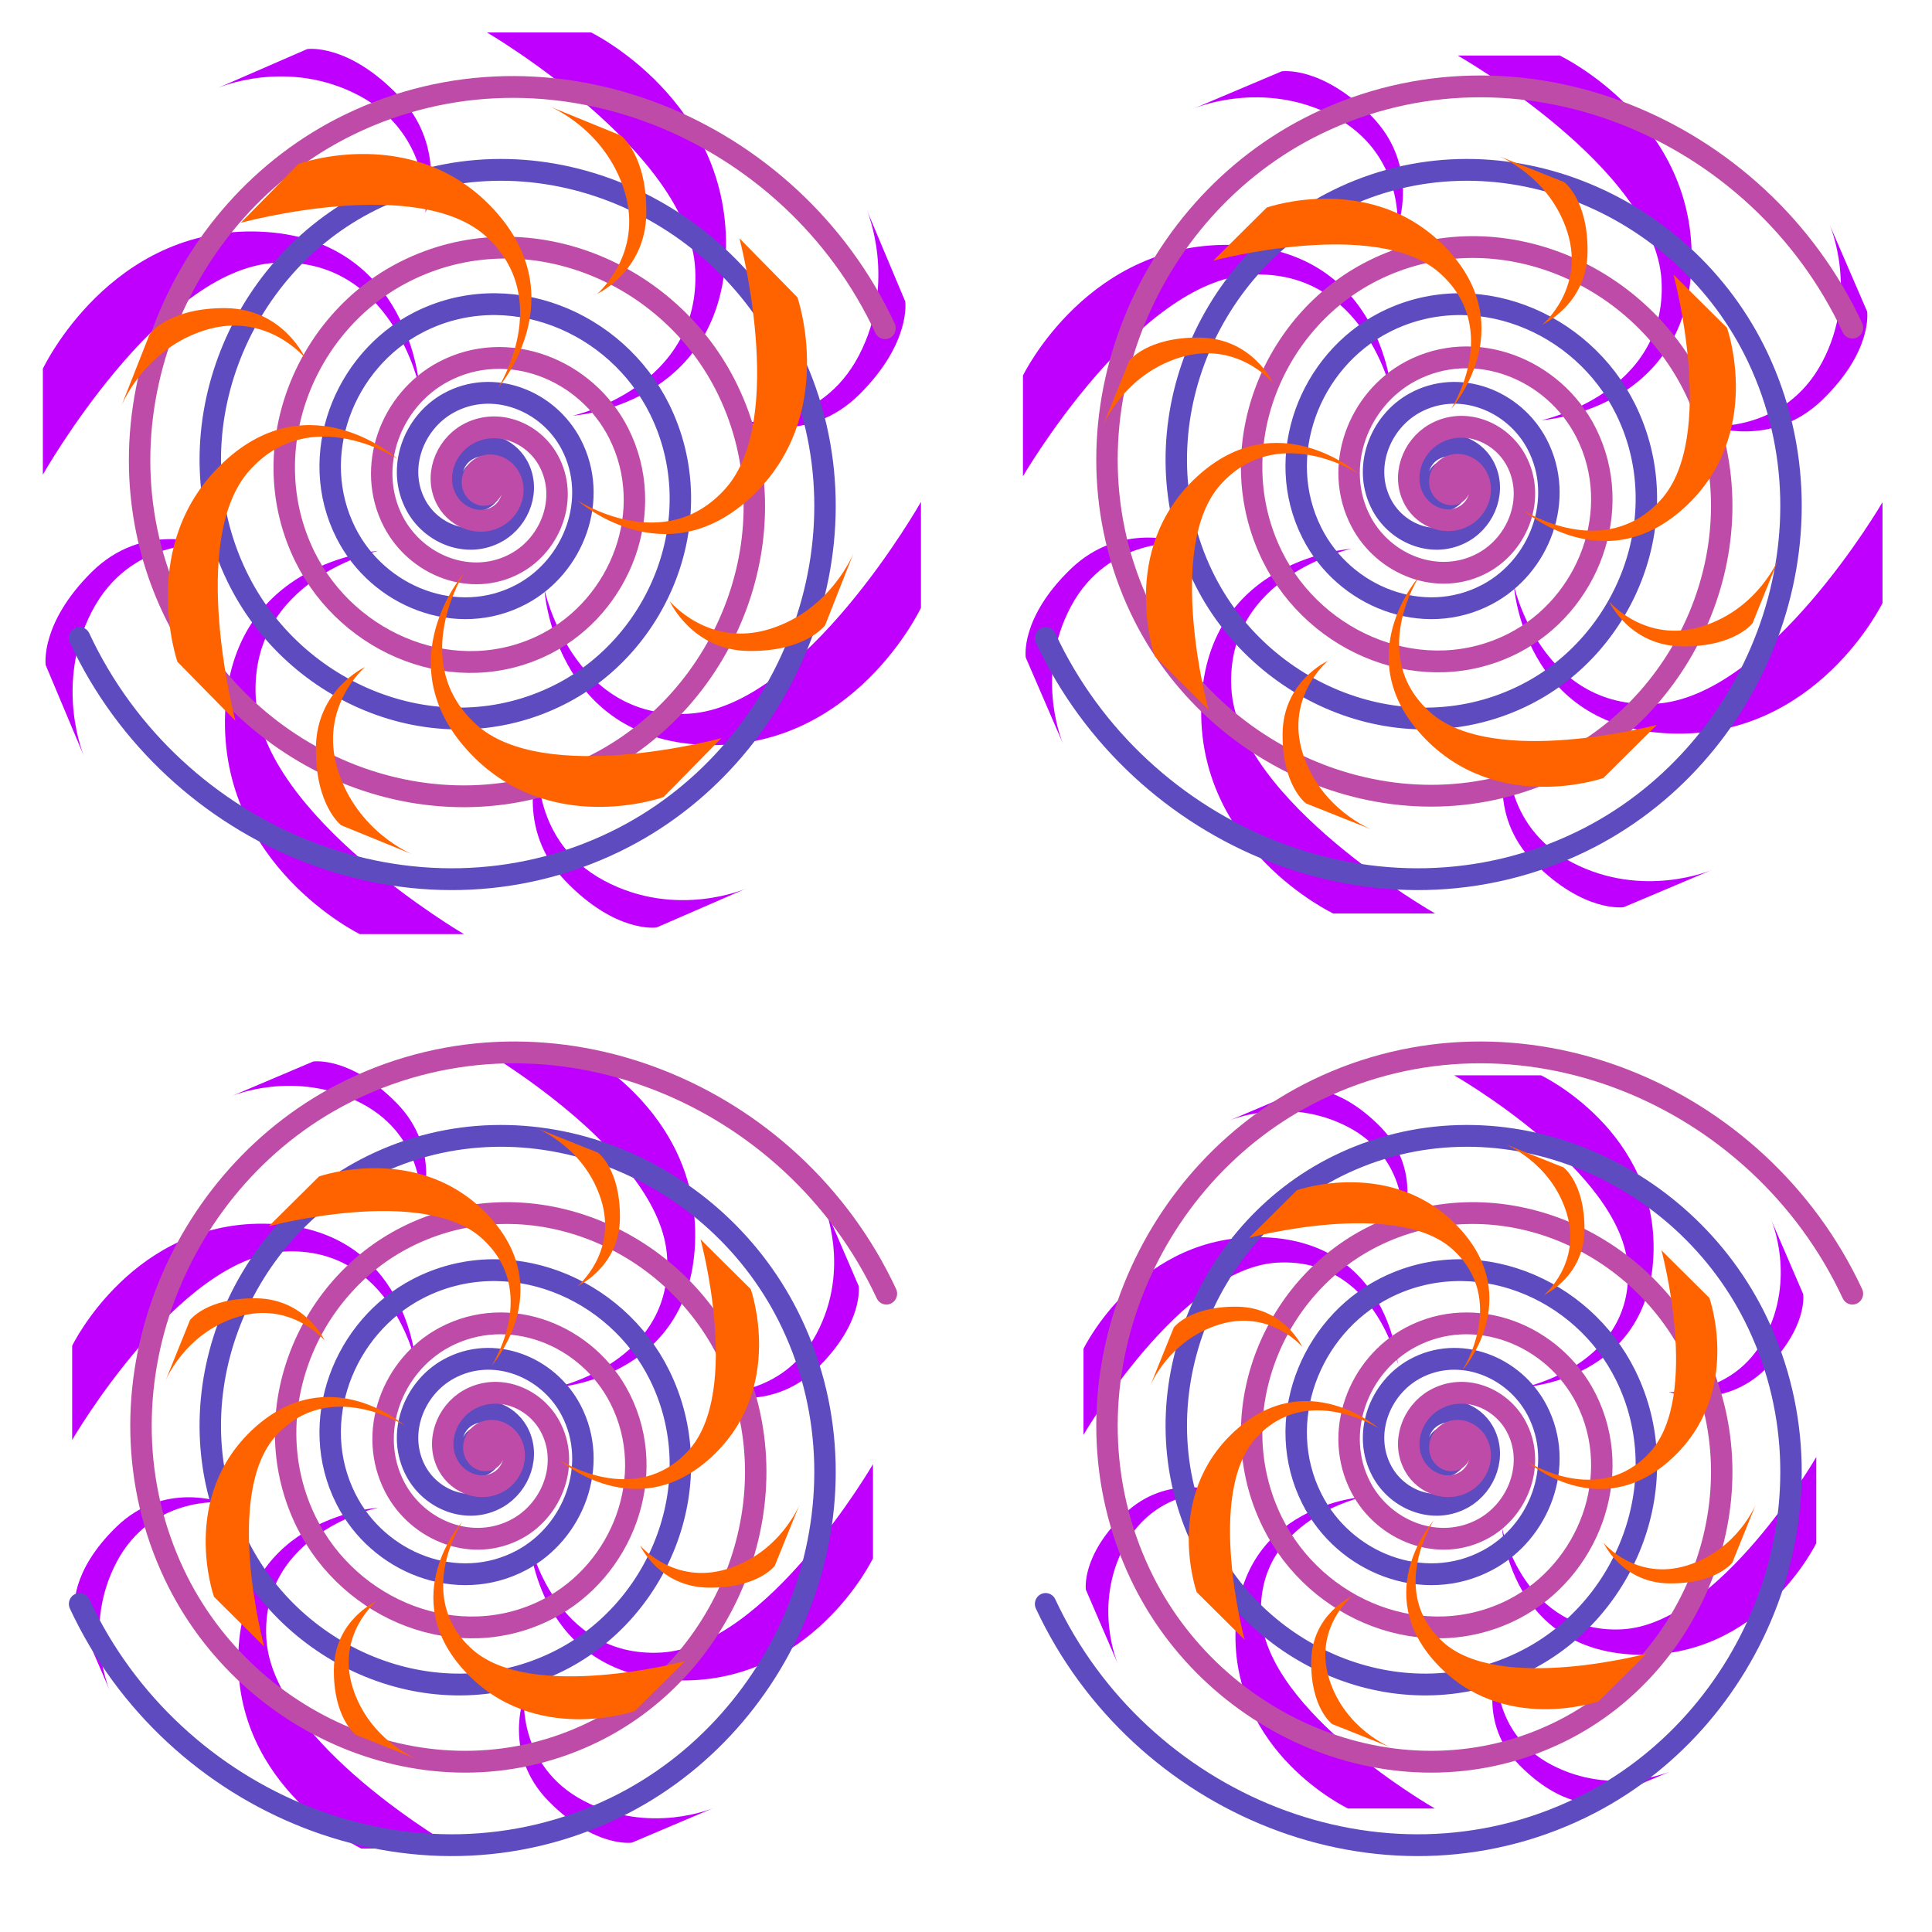 <?xml version="1.0" encoding="UTF-8" standalone="no"?>
<!-- Created with Inkscape (http://www.inkscape.org/) -->

<svg
   xmlns:dc="http://purl.org/dc/elements/1.1/"
   xmlns:cc="http://creativecommons.org/ns#"
   xmlns:rdf="http://www.w3.org/1999/02/22-rdf-syntax-ns#"
   xmlns:svg="http://www.w3.org/2000/svg"
   xmlns="http://www.w3.org/2000/svg"
   xmlns:sodipodi="http://sodipodi.sourceforge.net/DTD/sodipodi-0.dtd"
   xmlns:inkscape="http://www.inkscape.org/namespaces/inkscape"
   width="128"
   height="128"
   id="svg2"
   version="1.1"
   inkscape:version="0.48.4 r9939"
   sodipodi:docname="vortex.svg"
   inkscape:export-filename="/home/victor/aleva/super-bombinhas/data/img/sprite/vortex.png"
   inkscape:export-xdpi="90"
   inkscape:export-ydpi="90">
  <defs
     id="defs4">
    <filter
       inkscape:collect="always"
       id="filter3771"
       color-interpolation-filters="sRGB">
      <feGaussianBlur
         inkscape:collect="always"
         stdDeviation="6.73"
         id="feGaussianBlur3773" />
    </filter>
    <filter
       inkscape:collect="always"
       id="filter3784"
       x="-0.197"
       width="1.394"
       y="-0.149"
       height="1.297"
       color-interpolation-filters="sRGB">
      <feGaussianBlur
         inkscape:collect="always"
         stdDeviation="3.087"
         id="feGaussianBlur3786" />
    </filter>
    <filter
       inkscape:collect="always"
       id="filter3788"
       x="-0.133"
       width="1.266"
       y="-0.084"
       height="1.169"
       color-interpolation-filters="sRGB">
      <feGaussianBlur
         inkscape:collect="always"
         stdDeviation="3.087"
         id="feGaussianBlur3790" />
    </filter>
    <filter
       inkscape:collect="always"
       id="filter3792"
       x="-0.149"
       width="1.297"
       y="-0.197"
       height="1.394"
       color-interpolation-filters="sRGB">
      <feGaussianBlur
         inkscape:collect="always"
         stdDeviation="3.087"
         id="feGaussianBlur3794" />
    </filter>
    <filter
       inkscape:collect="always"
       id="filter3796"
       x="-0.084"
       width="1.169"
       y="-0.133"
       height="1.266"
       color-interpolation-filters="sRGB">
      <feGaussianBlur
         inkscape:collect="always"
         stdDeviation="3.087"
         id="feGaussianBlur3798" />
    </filter>
    <filter
       inkscape:collect="always"
       id="filter3800"
       x="-0.197"
       width="1.394"
       y="-0.149"
       height="1.297"
       color-interpolation-filters="sRGB">
      <feGaussianBlur
         inkscape:collect="always"
         stdDeviation="3.087"
         id="feGaussianBlur3802" />
    </filter>
    <filter
       inkscape:collect="always"
       id="filter3804"
       x="-0.133"
       width="1.266"
       y="-0.084"
       height="1.169"
       color-interpolation-filters="sRGB">
      <feGaussianBlur
         inkscape:collect="always"
         stdDeviation="3.087"
         id="feGaussianBlur3806" />
    </filter>
    <filter
       inkscape:collect="always"
       id="filter3808"
       x="-0.149"
       width="1.297"
       y="-0.197"
       height="1.394"
       color-interpolation-filters="sRGB">
      <feGaussianBlur
         inkscape:collect="always"
         stdDeviation="3.087"
         id="feGaussianBlur3810" />
    </filter>
    <filter
       inkscape:collect="always"
       id="filter3812"
       x="-0.084"
       width="1.169"
       y="-0.133"
       height="1.266"
       color-interpolation-filters="sRGB">
      <feGaussianBlur
         inkscape:collect="always"
         stdDeviation="3.087"
         id="feGaussianBlur3814" />
    </filter>
    <filter
       inkscape:collect="always"
       id="filter3884"
       x="-0.273"
       width="1.546"
       y="-0.143"
       height="1.287"
       color-interpolation-filters="sRGB">
      <feGaussianBlur
         inkscape:collect="always"
         stdDeviation="3.26"
         id="feGaussianBlur3886" />
    </filter>
    <filter
       inkscape:collect="always"
       id="filter3888"
       x="-0.091"
       width="1.182"
       y="-0.115"
       height="1.23"
       color-interpolation-filters="sRGB">
      <feGaussianBlur
         inkscape:collect="always"
         stdDeviation="3.26"
         id="feGaussianBlur3890" />
    </filter>
    <filter
       inkscape:collect="always"
       id="filter3892"
       x="-0.143"
       width="1.287"
       y="-0.273"
       height="1.546"
       color-interpolation-filters="sRGB">
      <feGaussianBlur
         inkscape:collect="always"
         stdDeviation="3.26"
         id="feGaussianBlur3894" />
    </filter>
    <filter
       inkscape:collect="always"
       id="filter3896"
       x="-0.115"
       width="1.23"
       y="-0.091"
       height="1.182"
       color-interpolation-filters="sRGB">
      <feGaussianBlur
         inkscape:collect="always"
         stdDeviation="3.26"
         id="feGaussianBlur3898" />
    </filter>
    <filter
       inkscape:collect="always"
       id="filter3900"
       x="-0.273"
       width="1.546"
       y="-0.143"
       height="1.287"
       color-interpolation-filters="sRGB">
      <feGaussianBlur
         inkscape:collect="always"
         stdDeviation="3.26"
         id="feGaussianBlur3902" />
    </filter>
    <filter
       inkscape:collect="always"
       id="filter3904"
       x="-0.091"
       width="1.182"
       y="-0.115"
       height="1.23"
       color-interpolation-filters="sRGB">
      <feGaussianBlur
         inkscape:collect="always"
         stdDeviation="3.26"
         id="feGaussianBlur3906" />
    </filter>
    <filter
       inkscape:collect="always"
       id="filter3908"
       x="-0.143"
       width="1.287"
       y="-0.273"
       height="1.546"
       color-interpolation-filters="sRGB">
      <feGaussianBlur
         inkscape:collect="always"
         stdDeviation="3.26"
         id="feGaussianBlur3910" />
    </filter>
    <filter
       inkscape:collect="always"
       id="filter3912"
       x="-0.115"
       width="1.23"
       y="-0.091"
       height="1.182"
       color-interpolation-filters="sRGB">
      <feGaussianBlur
         inkscape:collect="always"
         stdDeviation="3.26"
         id="feGaussianBlur3914" />
    </filter>
  </defs>
  <sodipodi:namedview
     id="base"
     pagecolor="#ffffff"
     bordercolor="#666666"
     borderopacity="1.0"
     inkscape:pageopacity="0.0"
     inkscape:pageshadow="2"
     inkscape:zoom="1"
     inkscape:cx="64"
     inkscape:cy="37.562823"
     inkscape:document-units="px"
     inkscape:current-layer="layer1"
     showgrid="false"
     inkscape:window-width="1366"
     inkscape:window-height="716"
     inkscape:window-x="0"
     inkscape:window-y="0"
     inkscape:window-maximized="1" />
  <g
     inkscape:label="Layer 1"
     inkscape:groupmode="layer"
     id="layer1"
     transform="translate(0,-924.362)">
    <g
       id="g3916"
       transform="matrix(0.284,0,0,0.289,-61.467,894.851)">
      <g
         id="g3816">
        <path
           style="fill:#c000ff;fill-opacity:1;stroke:none;filter:url(#filter3812)"
           d="m 226.429,186.648 c 0,0 15.714,-32.857 50.714,-31.429 35,1.429 37.143,35.714 37.143,35.714 0,0 -6.429,-30 -33.571,-28.571 -27.143,1.429 -54.286,48.571 -54.286,48.571 z"
           id="path2985"
           inkscape:connector-curvature="0" />
        <path
           style="fill:#c000ff;fill-opacity:1;stroke:none;filter:url(#filter3808)"
           d="m 315.693,150.896 c 0,0 1.601,-17.866 -15.318,-26.775 -16.919,-8.908 -33.217,-1.805 -33.217,-1.805 l 20.945,-8.953 c 0,0 9.477,-1.42 21.306,10.696 11.829,12.116 6.283,26.837 6.283,26.837 z"
           id="path3755"
           inkscape:connector-curvature="0"
           sodipodi:nodetypes="czccsc" />
        <path
           inkscape:connector-curvature="0"
           id="path3757"
           d="m 354.328,109.556 c 0,0 32.857,15.714 31.429,50.714 -1.429,35 -35.714,37.143 -35.714,37.143 0,0 30,-6.429 28.571,-33.571 -1.429,-27.143 -48.571,-54.286 -48.571,-54.286 z"
           style="fill:#c000ff;fill-opacity:1;stroke:none;filter:url(#filter3804)" />
        <path
           sodipodi:nodetypes="czccsc"
           inkscape:connector-curvature="0"
           id="path3759"
           d="m 390.08,198.82 c 0,0 17.866,1.601 26.775,-15.318 8.908,-16.919 1.805,-33.217 1.805,-33.217 l 8.953,20.945 c 0,0 1.42,9.477 -10.696,21.306 -12.116,11.829 -26.837,6.283 -26.837,6.283 z"
           style="fill:#c000ff;fill-opacity:1;stroke:none;filter:url(#filter3800)" />
        <path
           style="fill:#c000ff;fill-opacity:1;stroke:none;filter:url(#filter3796)"
           d="m 431.277,241.455 c 0,0 -15.714,32.857 -50.714,31.429 -35,-1.429 -37.143,-35.714 -37.143,-35.714 0,0 6.429,30 33.571,28.571 27.143,-1.429 54.286,-48.571 54.286,-48.571 z"
           id="path3767"
           inkscape:connector-curvature="0" />
        <path
           style="fill:#c000ff;fill-opacity:1;stroke:none;filter:url(#filter3792)"
           d="m 342.013,277.207 c 0,0 -1.601,17.866 15.318,26.775 16.919,8.908 33.217,1.805 33.217,1.805 l -20.945,8.953 c 0,0 -9.477,1.42 -21.306,-10.696 -11.829,-12.116 -6.283,-26.837 -6.283,-26.837 z"
           id="path3769"
           inkscape:connector-curvature="0"
           sodipodi:nodetypes="czccsc" />
        <path
           inkscape:connector-curvature="0"
           id="path3773"
           d="m 300.378,316.262 c 0,0 -32.857,-15.714 -31.429,-50.714 1.429,-35 35.714,-37.143 35.714,-37.143 0,0 -30,6.429 -28.571,33.571 1.429,27.143 48.571,54.286 48.571,54.286 z"
           style="fill:#c000ff;fill-opacity:1;stroke:none;filter:url(#filter3788)" />
        <path
           sodipodi:nodetypes="czccsc"
           inkscape:connector-curvature="0"
           id="path3775"
           d="m 264.626,226.997 c 0,0 -17.866,-1.601 -26.775,15.318 -8.908,16.919 -1.805,33.217 -1.805,33.217 l -8.953,-20.945 c 0,0 -1.42,-9.477 10.696,-21.306 12.116,-11.829 26.837,-6.283 26.837,-6.283 z"
           style="fill:#c000ff;fill-opacity:1;stroke:none;filter:url(#filter3784)" />
      </g>
      <path
         d="m 328,212.362 c 0.002,-7.2e-4 0.002,0.005 0.002,0.005 -0.002,0.02 -0.033,0.017 -0.044,0.011 -0.061,-0.029 -0.045,-0.116 -0.013,-0.159 0.096,-0.13 0.292,-0.084 0.394,0.012 0.235,0.221 0.132,0.599 -0.083,0.793 -0.422,0.381 -1.073,0.186 -1.399,-0.219 -0.575,-0.715 -0.245,-1.751 0.44,-2.257 1.117,-0.824 2.672,-0.307 3.412,0.766 1.135,1.646 0.368,3.872 -1.216,4.906 -2.319,1.514 -5.388,0.428 -6.784,-1.809 -1.968,-3.153 -0.483,-7.258 2.565,-9.091 4.166,-2.504 9.52,-0.533 11.87,3.503 3.129,5.375 0.574,12.211 -4.643,15.164 -6.797,3.848 -15.367,0.604 -19.019,-6.005 -4.67,-8.449 -0.621,-19.027 7.607,-23.479 10.349,-5.6 23.227,-0.624 28.586,9.469 6.645,12.515 0.609,28.006 -11.61,34.386 -14.963,7.813 -33.399,0.575 -40.922,-14.051 -9.109,-17.71 -0.52,-39.446 16.81,-48.238 20.775,-10.54 46.183,-0.441 56.379,19.907 12.114,24.173 0.336,53.647 -23.362,65.389 -27.924,13.836 -61.876,0.204 -75.311,-27.193 -15.713,-32.043 -0.041,-70.906 31.421,-86.189 36.548,-17.753 80.777,0.154 98.068,36.064 19.962,41.457 -0.383,91.524 -41.143,110.992 -46.787,22.346 -103.185,-0.649 -125.004,-46.677"
         sodipodi:t0="0"
         sodipodi:argument="-19.218889"
         sodipodi:radius="99.724625"
         sodipodi:revolution="6.5"
         sodipodi:expansion="3"
         sodipodi:cy="212.36218"
         sodipodi:cx="328"
         id="path3001"
         style="fill:none;stroke:#5e4bbf;stroke-width:5;stroke-linecap:round;stroke-linejoin:miter;stroke-miterlimit:4;stroke-opacity:1;stroke-dasharray:none;filter:url(#filter3771)"
         sodipodi:type="spiral" />
      <path
         transform="matrix(-1,0,0,-1,657.895,425.72)"
         sodipodi:type="spiral"
         style="fill:none;stroke:#bf4ba8;stroke-width:5;stroke-linecap:round;stroke-linejoin:miter;stroke-miterlimit:4;stroke-opacity:1;stroke-dasharray:none;filter:url(#filter3771)"
         id="path3776"
         sodipodi:cx="328"
         sodipodi:cy="212.36218"
         sodipodi:expansion="3"
         sodipodi:revolution="6.5"
         sodipodi:radius="99.724625"
         sodipodi:argument="-19.218889"
         sodipodi:t0="0"
         d="m 328,212.362 c 0.002,-7.2e-4 0.002,0.005 0.002,0.005 -0.002,0.02 -0.033,0.017 -0.044,0.011 -0.061,-0.029 -0.045,-0.116 -0.013,-0.159 0.096,-0.13 0.292,-0.084 0.394,0.012 0.235,0.221 0.132,0.599 -0.083,0.793 -0.422,0.381 -1.073,0.186 -1.399,-0.219 -0.575,-0.715 -0.245,-1.751 0.44,-2.257 1.117,-0.824 2.672,-0.307 3.412,0.766 1.135,1.646 0.368,3.872 -1.216,4.906 -2.319,1.514 -5.388,0.428 -6.784,-1.809 -1.968,-3.153 -0.483,-7.258 2.565,-9.091 4.166,-2.504 9.52,-0.533 11.87,3.503 3.129,5.375 0.574,12.211 -4.643,15.164 -6.797,3.848 -15.367,0.604 -19.019,-6.005 -4.67,-8.449 -0.621,-19.027 7.607,-23.479 10.349,-5.6 23.227,-0.624 28.586,9.469 6.645,12.515 0.609,28.006 -11.61,34.386 -14.963,7.813 -33.399,0.575 -40.922,-14.051 -9.109,-17.71 -0.52,-39.446 16.81,-48.238 20.775,-10.54 46.183,-0.441 56.379,19.907 12.114,24.173 0.336,53.647 -23.362,65.389 -27.924,13.836 -61.876,0.204 -75.311,-27.193 -15.713,-32.043 -0.041,-70.906 31.421,-86.189 36.548,-17.753 80.777,0.154 98.068,36.064 19.962,41.457 -0.383,91.524 -41.143,110.992 -46.787,22.346 -103.185,-0.649 -125.004,-46.677" />
      <path
         transform="matrix(0.557,-0.557,0.557,0.557,27.745,275.999)"
         style="fill:#ff6300;fill-opacity:1;stroke:none;filter:url(#filter3912)"
         d="m 226.429,186.648 c 0,0 15.714,-32.857 50.714,-31.429 35,1.429 37.143,35.714 37.143,35.714 0,0 -6.429,-30 -33.571,-28.571 -27.143,1.429 -54.286,48.571 -54.286,48.571 z"
         id="path3828"
         inkscape:connector-curvature="0" />
      <path
         transform="matrix(0.557,-0.557,0.557,0.557,27.745,275.999)"
         style="fill:#ff6300;fill-opacity:1;stroke:none;filter:url(#filter3908)"
         d="m 315.693,150.896 c 0,0 1.601,-17.866 -15.318,-26.775 -16.919,-8.908 -33.217,-1.805 -33.217,-1.805 l 20.945,-8.953 c 0,0 9.477,-1.42 21.306,10.696 11.829,12.116 6.283,26.837 6.283,26.837 z"
         id="path3830"
         inkscape:connector-curvature="0"
         sodipodi:nodetypes="czccsc" />
      <path
         transform="matrix(0.557,-0.557,0.557,0.557,27.745,275.999)"
         inkscape:connector-curvature="0"
         id="path3832"
         d="m 354.328,109.556 c 0,0 32.857,15.714 31.429,50.714 -1.429,35 -35.714,37.143 -35.714,37.143 0,0 30,-6.429 28.571,-33.571 -1.429,-27.143 -48.571,-54.286 -48.571,-54.286 z"
         style="fill:#ff6300;fill-opacity:1;stroke:none;filter:url(#filter3904)" />
      <path
         transform="matrix(0.557,-0.557,0.557,0.557,27.745,275.999)"
         sodipodi:nodetypes="czccsc"
         inkscape:connector-curvature="0"
         id="path3834"
         d="m 390.08,198.82 c 0,0 17.866,1.601 26.775,-15.318 8.908,-16.919 1.805,-33.217 1.805,-33.217 l 8.953,20.945 c 0,0 1.42,9.477 -10.696,21.306 -12.116,11.829 -26.837,6.283 -26.837,6.283 z"
         style="fill:#ff6300;fill-opacity:1;stroke:none;filter:url(#filter3900)" />
      <path
         transform="matrix(0.557,-0.557,0.557,0.557,27.745,275.999)"
         style="fill:#ff6300;fill-opacity:1;stroke:none;filter:url(#filter3896)"
         d="m 431.277,241.455 c 0,0 -15.714,32.857 -50.714,31.429 -35,-1.429 -37.143,-35.714 -37.143,-35.714 0,0 6.429,30 33.571,28.571 27.143,-1.429 54.286,-48.571 54.286,-48.571 z"
         id="path3836"
         inkscape:connector-curvature="0" />
      <path
         transform="matrix(0.557,-0.557,0.557,0.557,27.745,275.999)"
         style="fill:#ff6300;fill-opacity:1;stroke:none;filter:url(#filter3892)"
         d="m 342.013,277.207 c 0,0 -1.601,17.866 15.318,26.775 16.919,8.908 33.217,1.805 33.217,1.805 l -20.945,8.953 c 0,0 -9.477,1.42 -21.306,-10.696 -11.829,-12.116 -6.283,-26.837 -6.283,-26.837 z"
         id="path3838"
         inkscape:connector-curvature="0"
         sodipodi:nodetypes="czccsc" />
      <path
         transform="matrix(0.557,-0.557,0.557,0.557,27.745,275.999)"
         inkscape:connector-curvature="0"
         id="path3840"
         d="m 300.378,316.262 c 0,0 -32.857,-15.714 -31.429,-50.714 1.429,-35 35.714,-37.143 35.714,-37.143 0,0 -30,6.429 -28.571,33.571 1.429,27.143 48.571,54.286 48.571,54.286 z"
         style="fill:#ff6300;fill-opacity:1;stroke:none;filter:url(#filter3888)" />
      <path
         transform="matrix(0.557,-0.557,0.557,0.557,27.745,275.999)"
         sodipodi:nodetypes="czccsc"
         inkscape:connector-curvature="0"
         id="path3842"
         d="m 264.626,226.997 c 0,0 -17.866,-1.601 -26.775,15.318 -8.908,16.919 -1.805,33.217 -1.805,33.217 l -8.953,-20.945 c 0,0 -1.42,-9.477 10.696,-21.306 12.116,-11.829 26.837,-6.283 26.837,-6.283 z"
         style="fill:#ff6300;fill-opacity:1;stroke:none;filter:url(#filter3884)" />
    </g>
    <g
       id="g3939"
       transform="matrix(0.278,0,0,0.275,4.826,897.912)">
      <path
         style="fill:#c000ff;fill-opacity:1;stroke:none;filter:url(#filter3812)"
         d="m 226.429,186.648 c 0,0 15.714,-32.857 50.714,-31.429 35,1.429 37.143,35.714 37.143,35.714 0,0 -6.429,-30 -33.571,-28.571 -27.143,1.429 -54.286,48.571 -54.286,48.571 z"
         id="path3941"
         inkscape:connector-curvature="0" />
      <path
         style="fill:#c000ff;fill-opacity:1;stroke:none;filter:url(#filter3808)"
         d="m 315.693,150.896 c 0,0 1.601,-17.866 -15.318,-26.775 -16.919,-8.908 -33.217,-1.805 -33.217,-1.805 l 20.945,-8.953 c 0,0 9.477,-1.42 21.306,10.696 11.829,12.116 6.283,26.837 6.283,26.837 z"
         id="path3943"
         inkscape:connector-curvature="0"
         sodipodi:nodetypes="czccsc" />
      <path
         inkscape:connector-curvature="0"
         id="path3945"
         d="m 354.328,109.556 c 0,0 32.857,15.714 31.429,50.714 -1.429,35 -35.714,37.143 -35.714,37.143 0,0 30,-6.429 28.571,-33.571 -1.429,-27.143 -48.571,-54.286 -48.571,-54.286 z"
         style="fill:#c000ff;fill-opacity:1;stroke:none;filter:url(#filter3804)" />
      <path
         sodipodi:nodetypes="czccsc"
         inkscape:connector-curvature="0"
         id="path3947"
         d="m 390.08,198.82 c 0,0 17.866,1.601 26.775,-15.318 8.908,-16.919 1.805,-33.217 1.805,-33.217 l 8.953,20.945 c 0,0 1.42,9.477 -10.696,21.306 -12.116,11.829 -26.837,6.283 -26.837,6.283 z"
         style="fill:#c000ff;fill-opacity:1;stroke:none;filter:url(#filter3800)" />
      <path
         style="fill:#c000ff;fill-opacity:1;stroke:none;filter:url(#filter3796)"
         d="m 431.277,241.455 c 0,0 -15.714,32.857 -50.714,31.429 -35,-1.429 -37.143,-35.714 -37.143,-35.714 0,0 6.429,30 33.571,28.571 27.143,-1.429 54.286,-48.571 54.286,-48.571 z"
         id="path3949"
         inkscape:connector-curvature="0" />
      <path
         style="fill:#c000ff;fill-opacity:1;stroke:none;filter:url(#filter3792)"
         d="m 342.013,277.207 c 0,0 -1.601,17.866 15.318,26.775 16.919,8.908 33.217,1.805 33.217,1.805 l -20.945,8.953 c 0,0 -9.477,1.42 -21.306,-10.696 -11.829,-12.116 -6.283,-26.837 -6.283,-26.837 z"
         id="path3951"
         inkscape:connector-curvature="0"
         sodipodi:nodetypes="czccsc" />
      <path
         inkscape:connector-curvature="0"
         id="path3953"
         d="m 300.378,316.262 c 0,0 -32.857,-15.714 -31.429,-50.714 1.429,-35 35.714,-37.143 35.714,-37.143 0,0 -30,6.429 -28.571,33.571 1.429,27.143 48.571,54.286 48.571,54.286 z"
         style="fill:#c000ff;fill-opacity:1;stroke:none;filter:url(#filter3788)" />
      <path
         sodipodi:nodetypes="czccsc"
         inkscape:connector-curvature="0"
         id="path3955"
         d="m 264.626,226.997 c 0,0 -17.866,-1.601 -26.775,15.318 -8.908,16.919 -1.805,33.217 -1.805,33.217 l -8.953,-20.945 c 0,0 -1.42,-9.477 10.696,-21.306 12.116,-11.829 26.837,-6.283 26.837,-6.283 z"
         style="fill:#c000ff;fill-opacity:1;stroke:none;filter:url(#filter3784)" />
    </g>
    <path
       d="m 328,212.362 c 0.002,-7.2e-4 0.002,0.005 0.002,0.005 -0.002,0.02 -0.033,0.017 -0.044,0.011 -0.061,-0.029 -0.045,-0.116 -0.013,-0.159 0.096,-0.13 0.292,-0.084 0.394,0.012 0.235,0.221 0.132,0.599 -0.083,0.793 -0.422,0.381 -1.073,0.186 -1.399,-0.219 -0.575,-0.715 -0.245,-1.751 0.44,-2.257 1.117,-0.824 2.672,-0.307 3.412,0.766 1.135,1.646 0.368,3.872 -1.216,4.906 -2.319,1.514 -5.388,0.428 -6.784,-1.809 -1.968,-3.153 -0.483,-7.258 2.565,-9.091 4.166,-2.504 9.52,-0.533 11.87,3.503 3.129,5.375 0.574,12.211 -4.643,15.164 -6.797,3.848 -15.367,0.604 -19.019,-6.005 -4.67,-8.449 -0.621,-19.027 7.607,-23.479 10.349,-5.6 23.227,-0.624 28.586,9.469 6.645,12.515 0.609,28.006 -11.61,34.386 -14.963,7.813 -33.399,0.575 -40.922,-14.051 -9.109,-17.71 -0.52,-39.446 16.81,-48.238 20.775,-10.54 46.183,-0.441 56.379,19.907 12.114,24.173 0.336,53.647 -23.362,65.389 -27.924,13.836 -61.876,0.204 -75.311,-27.193 -15.713,-32.043 -0.041,-70.906 31.421,-86.189 36.548,-17.753 80.777,0.154 98.068,36.064 19.962,41.457 -0.383,91.524 -41.143,110.992 -46.787,22.346 -103.185,-0.649 -125.004,-46.677"
       sodipodi:t0="0"
       sodipodi:argument="-19.218889"
       sodipodi:radius="99.724625"
       sodipodi:revolution="6.5"
       sodipodi:expansion="3"
       sodipodi:cy="212.36218"
       sodipodi:cx="328"
       id="path3957"
       style="fill:none;stroke:#5e4bbf;stroke-width:5;stroke-linecap:round;stroke-linejoin:miter;stroke-miterlimit:4;stroke-opacity:1;stroke-dasharray:none;filter:url(#filter3771)"
       sodipodi:type="spiral"
       transform="matrix(0.284,0,0,0.289,2.533,894.851)" />
    <path
       transform="matrix(-0.284,0,0,-0.289,189.467,1017.846)"
       sodipodi:type="spiral"
       style="fill:none;stroke:#bf4ba8;stroke-width:5;stroke-linecap:round;stroke-linejoin:miter;stroke-miterlimit:4;stroke-opacity:1;stroke-dasharray:none;filter:url(#filter3771)"
       id="path3959"
       sodipodi:cx="328"
       sodipodi:cy="212.36218"
       sodipodi:expansion="3"
       sodipodi:revolution="6.5"
       sodipodi:radius="99.724625"
       sodipodi:argument="-19.218889"
       sodipodi:t0="0"
       d="m 328,212.362 c 0.002,-7.2e-4 0.002,0.005 0.002,0.005 -0.002,0.02 -0.033,0.017 -0.044,0.011 -0.061,-0.029 -0.045,-0.116 -0.013,-0.159 0.096,-0.13 0.292,-0.084 0.394,0.012 0.235,0.221 0.132,0.599 -0.083,0.793 -0.422,0.381 -1.073,0.186 -1.399,-0.219 -0.575,-0.715 -0.245,-1.751 0.44,-2.257 1.117,-0.824 2.672,-0.307 3.412,0.766 1.135,1.646 0.368,3.872 -1.216,4.906 -2.319,1.514 -5.388,0.428 -6.784,-1.809 -1.968,-3.153 -0.483,-7.258 2.565,-9.091 4.166,-2.504 9.52,-0.533 11.87,3.503 3.129,5.375 0.574,12.211 -4.643,15.164 -6.797,3.848 -15.367,0.604 -19.019,-6.005 -4.67,-8.449 -0.621,-19.027 7.607,-23.479 10.349,-5.6 23.227,-0.624 28.586,9.469 6.645,12.515 0.609,28.006 -11.61,34.386 -14.963,7.813 -33.399,0.575 -40.922,-14.051 -9.109,-17.71 -0.52,-39.446 16.81,-48.238 20.775,-10.54 46.183,-0.441 56.379,19.907 12.114,24.173 0.336,53.647 -23.362,65.389 -27.924,13.836 -61.876,0.204 -75.311,-27.193 -15.713,-32.043 -0.041,-70.906 31.421,-86.189 36.548,-17.753 80.777,0.154 98.068,36.064 19.962,41.457 -0.383,91.524 -41.143,110.992 -46.787,22.346 -103.185,-0.649 -125.004,-46.677" />
    <path
       transform="matrix(0.146,-0.145,0.146,0.145,16.199,973.603)"
       style="fill:#ff6300;fill-opacity:1;stroke:none;filter:url(#filter3912)"
       d="m 226.429,186.648 c 0,0 15.714,-32.857 50.714,-31.429 35,1.429 37.143,35.714 37.143,35.714 0,0 -6.429,-30 -33.571,-28.571 -27.143,1.429 -54.286,48.571 -54.286,48.571 z"
       id="path3961"
       inkscape:connector-curvature="0" />
    <path
       transform="matrix(0.146,-0.145,0.146,0.145,16.199,973.603)"
       style="fill:#ff6300;fill-opacity:1;stroke:none;filter:url(#filter3908)"
       d="m 315.693,150.896 c 0,0 1.601,-17.866 -15.318,-26.775 -16.919,-8.908 -33.217,-1.805 -33.217,-1.805 l 20.945,-8.953 c 0,0 9.477,-1.42 21.306,10.696 11.829,12.116 6.283,26.837 6.283,26.837 z"
       id="path3963"
       inkscape:connector-curvature="0"
       sodipodi:nodetypes="czccsc" />
    <path
       transform="matrix(0.146,-0.145,0.146,0.145,16.199,973.603)"
       inkscape:connector-curvature="0"
       id="path3965"
       d="m 354.328,109.556 c 0,0 32.857,15.714 31.429,50.714 -1.429,35 -35.714,37.143 -35.714,37.143 0,0 30,-6.429 28.571,-33.571 -1.429,-27.143 -48.571,-54.286 -48.571,-54.286 z"
       style="fill:#ff6300;fill-opacity:1;stroke:none;filter:url(#filter3904)" />
    <path
       transform="matrix(0.146,-0.145,0.146,0.145,16.199,973.603)"
       sodipodi:nodetypes="czccsc"
       inkscape:connector-curvature="0"
       id="path3967"
       d="m 390.08,198.82 c 0,0 17.866,1.601 26.775,-15.318 8.908,-16.919 1.805,-33.217 1.805,-33.217 l 8.953,20.945 c 0,0 1.42,9.477 -10.696,21.306 -12.116,11.829 -26.837,6.283 -26.837,6.283 z"
       style="fill:#ff6300;fill-opacity:1;stroke:none;filter:url(#filter3900)" />
    <path
       transform="matrix(0.146,-0.145,0.146,0.145,16.199,973.603)"
       style="fill:#ff6300;fill-opacity:1;stroke:none;filter:url(#filter3896)"
       d="m 431.277,241.455 c 0,0 -15.714,32.857 -50.714,31.429 -35,-1.429 -37.143,-35.714 -37.143,-35.714 0,0 6.429,30 33.571,28.571 27.143,-1.429 54.286,-48.571 54.286,-48.571 z"
       id="path3969"
       inkscape:connector-curvature="0" />
    <path
       transform="matrix(0.146,-0.145,0.146,0.145,16.199,973.603)"
       style="fill:#ff6300;fill-opacity:1;stroke:none;filter:url(#filter3892)"
       d="m 342.013,277.207 c 0,0 -1.601,17.866 15.318,26.775 16.919,8.908 33.217,1.805 33.217,1.805 l -20.945,8.953 c 0,0 -9.477,1.42 -21.306,-10.696 -11.829,-12.116 -6.283,-26.837 -6.283,-26.837 z"
       id="path3971"
       inkscape:connector-curvature="0"
       sodipodi:nodetypes="czccsc" />
    <path
       transform="matrix(0.146,-0.145,0.146,0.145,16.199,973.603)"
       inkscape:connector-curvature="0"
       id="path3973"
       d="m 300.378,316.262 c 0,0 -32.857,-15.714 -31.429,-50.714 1.429,-35 35.714,-37.143 35.714,-37.143 0,0 -30,6.429 -28.571,33.571 1.429,27.143 48.571,54.286 48.571,54.286 z"
       style="fill:#ff6300;fill-opacity:1;stroke:none;filter:url(#filter3888)" />
    <path
       transform="matrix(0.146,-0.145,0.146,0.145,16.199,973.603)"
       sodipodi:nodetypes="czccsc"
       inkscape:connector-curvature="0"
       id="path3975"
       d="m 264.626,226.997 c 0,0 -17.866,-1.601 -26.775,15.318 -8.908,16.919 -1.805,33.217 -1.805,33.217 l -8.953,-20.945 c 0,0 -1.42,-9.477 10.696,-21.306 12.116,-11.829 26.837,-6.283 26.837,-6.283 z"
       style="fill:#ff6300;fill-opacity:1;stroke:none;filter:url(#filter3884)" />
    <g
       transform="matrix(0.259,0,0,0.257,-53.864,965.554)"
       id="g3996">
      <path
         inkscape:connector-curvature="0"
         id="path3998"
         d="m 226.429,186.648 c 0,0 15.714,-32.857 50.714,-31.429 35,1.429 37.143,35.714 37.143,35.714 0,0 -6.429,-30 -33.571,-28.571 -27.143,1.429 -54.286,48.571 -54.286,48.571 z"
         style="fill:#c000ff;fill-opacity:1;stroke:none;filter:url(#filter3812)" />
      <path
         sodipodi:nodetypes="czccsc"
         inkscape:connector-curvature="0"
         id="path4000"
         d="m 315.693,150.896 c 0,0 1.601,-17.866 -15.318,-26.775 -16.919,-8.908 -33.217,-1.805 -33.217,-1.805 l 20.945,-8.953 c 0,0 9.477,-1.42 21.306,10.696 11.829,12.116 6.283,26.837 6.283,26.837 z"
         style="fill:#c000ff;fill-opacity:1;stroke:none;filter:url(#filter3808)" />
      <path
         style="fill:#c000ff;fill-opacity:1;stroke:none;filter:url(#filter3804)"
         d="m 354.328,109.556 c 0,0 32.857,15.714 31.429,50.714 -1.429,35 -35.714,37.143 -35.714,37.143 0,0 30,-6.429 28.571,-33.571 -1.429,-27.143 -48.571,-54.286 -48.571,-54.286 z"
         id="path4002"
         inkscape:connector-curvature="0" />
      <path
         style="fill:#c000ff;fill-opacity:1;stroke:none;filter:url(#filter3800)"
         d="m 390.08,198.82 c 0,0 17.866,1.601 26.775,-15.318 8.908,-16.919 1.805,-33.217 1.805,-33.217 l 8.953,20.945 c 0,0 1.42,9.477 -10.696,21.306 -12.116,11.829 -26.837,6.283 -26.837,6.283 z"
         id="path4004"
         inkscape:connector-curvature="0"
         sodipodi:nodetypes="czccsc" />
      <path
         inkscape:connector-curvature="0"
         id="path4006"
         d="m 431.277,241.455 c 0,0 -15.714,32.857 -50.714,31.429 -35,-1.429 -37.143,-35.714 -37.143,-35.714 0,0 6.429,30 33.571,28.571 27.143,-1.429 54.286,-48.571 54.286,-48.571 z"
         style="fill:#c000ff;fill-opacity:1;stroke:none;filter:url(#filter3796)" />
      <path
         sodipodi:nodetypes="czccsc"
         inkscape:connector-curvature="0"
         id="path4008"
         d="m 342.013,277.207 c 0,0 -1.601,17.866 15.318,26.775 16.919,8.908 33.217,1.805 33.217,1.805 l -20.945,8.953 c 0,0 -9.477,1.42 -21.306,-10.696 -11.829,-12.116 -6.283,-26.837 -6.283,-26.837 z"
         style="fill:#c000ff;fill-opacity:1;stroke:none;filter:url(#filter3792)" />
      <path
         style="fill:#c000ff;fill-opacity:1;stroke:none;filter:url(#filter3788)"
         d="m 300.378,316.262 c 0,0 -32.857,-15.714 -31.429,-50.714 1.429,-35 35.714,-37.143 35.714,-37.143 0,0 -30,6.429 -28.571,33.571 1.429,27.143 48.571,54.286 48.571,54.286 z"
         id="path4010"
         inkscape:connector-curvature="0" />
      <path
         style="fill:#c000ff;fill-opacity:1;stroke:none;filter:url(#filter3784)"
         d="m 264.626,226.997 c 0,0 -17.866,-1.601 -26.775,15.318 -8.908,16.919 -1.805,33.217 -1.805,33.217 l -8.953,-20.945 c 0,0 -1.42,-9.477 10.696,-21.306 12.116,-11.829 26.837,-6.283 26.837,-6.283 z"
         id="path4012"
         inkscape:connector-curvature="0"
         sodipodi:nodetypes="czccsc" />
    </g>
    <path
       transform="matrix(0.284,0,0,0.289,-61.467,958.851)"
       sodipodi:type="spiral"
       style="fill:none;stroke:#5e4bbf;stroke-width:5;stroke-linecap:round;stroke-linejoin:miter;stroke-miterlimit:4;stroke-opacity:1;stroke-dasharray:none;filter:url(#filter3771)"
       id="path4014"
       sodipodi:cx="328"
       sodipodi:cy="212.36218"
       sodipodi:expansion="3"
       sodipodi:revolution="6.5"
       sodipodi:radius="99.724625"
       sodipodi:argument="-19.218889"
       sodipodi:t0="0"
       d="m 328,212.362 c 0.002,-7.2e-4 0.002,0.005 0.002,0.005 -0.002,0.02 -0.033,0.017 -0.044,0.011 -0.061,-0.029 -0.045,-0.116 -0.013,-0.159 0.096,-0.13 0.292,-0.084 0.394,0.012 0.235,0.221 0.132,0.599 -0.083,0.793 -0.422,0.381 -1.073,0.186 -1.399,-0.219 -0.575,-0.715 -0.245,-1.751 0.44,-2.257 1.117,-0.824 2.672,-0.307 3.412,0.766 1.135,1.646 0.368,3.872 -1.216,4.906 -2.319,1.514 -5.388,0.428 -6.784,-1.809 -1.968,-3.153 -0.483,-7.258 2.565,-9.091 4.166,-2.504 9.52,-0.533 11.87,3.503 3.129,5.375 0.574,12.211 -4.643,15.164 -6.797,3.848 -15.367,0.604 -19.019,-6.005 -4.67,-8.449 -0.621,-19.027 7.607,-23.479 10.349,-5.6 23.227,-0.624 28.586,9.469 6.645,12.515 0.609,28.006 -11.61,34.386 -14.963,7.813 -33.399,0.575 -40.922,-14.051 -9.109,-17.71 -0.52,-39.446 16.81,-48.238 20.775,-10.54 46.183,-0.441 56.379,19.907 12.114,24.173 0.336,53.647 -23.362,65.389 -27.924,13.836 -61.876,0.204 -75.311,-27.193 -15.713,-32.043 -0.041,-70.906 31.421,-86.189 36.548,-17.753 80.777,0.154 98.068,36.064 19.962,41.457 -0.383,91.524 -41.143,110.992 -46.787,22.346 -103.185,-0.649 -125.004,-46.677" />
    <path
       d="m 328,212.362 c 0.002,-7.2e-4 0.002,0.005 0.002,0.005 -0.002,0.02 -0.033,0.017 -0.044,0.011 -0.061,-0.029 -0.045,-0.116 -0.013,-0.159 0.096,-0.13 0.292,-0.084 0.394,0.012 0.235,0.221 0.132,0.599 -0.083,0.793 -0.422,0.381 -1.073,0.186 -1.399,-0.219 -0.575,-0.715 -0.245,-1.751 0.44,-2.257 1.117,-0.824 2.672,-0.307 3.412,0.766 1.135,1.646 0.368,3.872 -1.216,4.906 -2.319,1.514 -5.388,0.428 -6.784,-1.809 -1.968,-3.153 -0.483,-7.258 2.565,-9.091 4.166,-2.504 9.52,-0.533 11.87,3.503 3.129,5.375 0.574,12.211 -4.643,15.164 -6.797,3.848 -15.367,0.604 -19.019,-6.005 -4.67,-8.449 -0.621,-19.027 7.607,-23.479 10.349,-5.6 23.227,-0.624 28.586,9.469 6.645,12.515 0.609,28.006 -11.61,34.386 -14.963,7.813 -33.399,0.575 -40.922,-14.051 -9.109,-17.71 -0.52,-39.446 16.81,-48.238 20.775,-10.54 46.183,-0.441 56.379,19.907 12.114,24.173 0.336,53.647 -23.362,65.389 -27.924,13.836 -61.876,0.204 -75.311,-27.193 -15.713,-32.043 -0.041,-70.906 31.421,-86.189 36.548,-17.753 80.777,0.154 98.068,36.064 19.962,41.457 -0.383,91.524 -41.143,110.992 -46.787,22.346 -103.185,-0.649 -125.004,-46.677"
       sodipodi:t0="0"
       sodipodi:argument="-19.218889"
       sodipodi:radius="99.724625"
       sodipodi:revolution="6.5"
       sodipodi:expansion="3"
       sodipodi:cy="212.36218"
       sodipodi:cx="328"
       id="path4016"
       style="fill:none;stroke:#bf4ba8;stroke-width:5;stroke-linecap:round;stroke-linejoin:miter;stroke-miterlimit:4;stroke-opacity:1;stroke-dasharray:none;filter:url(#filter3771)"
       sodipodi:type="spiral"
       transform="matrix(-0.284,0,0,-0.289,125.467,1081.846)" />
    <g
       id="g4034"
       transform="matrix(0.938,0,0,0.937,2.446,63.326)">
      <path
         transform="matrix(0.146,-0.145,0.146,0.145,-47.801,1037.603)"
         style="fill:#ff6300;fill-opacity:1;stroke:none;filter:url(#filter3912)"
         d="m 226.429,186.648 c 0,0 15.714,-32.857 50.714,-31.429 35,1.429 37.143,35.714 37.143,35.714 0,0 -6.429,-30 -33.571,-28.571 -27.143,1.429 -54.286,48.571 -54.286,48.571 z"
         id="path4018"
         inkscape:connector-curvature="0" />
      <path
         transform="matrix(0.146,-0.145,0.146,0.145,-47.801,1037.603)"
         style="fill:#ff6300;fill-opacity:1;stroke:none;filter:url(#filter3908)"
         d="m 315.693,150.896 c 0,0 1.601,-17.866 -15.318,-26.775 -16.919,-8.908 -33.217,-1.805 -33.217,-1.805 l 20.945,-8.953 c 0,0 9.477,-1.42 21.306,10.696 11.829,12.116 6.283,26.837 6.283,26.837 z"
         id="path4020"
         inkscape:connector-curvature="0"
         sodipodi:nodetypes="czccsc" />
      <path
         transform="matrix(0.146,-0.145,0.146,0.145,-47.801,1037.603)"
         inkscape:connector-curvature="0"
         id="path4022"
         d="m 354.328,109.556 c 0,0 32.857,15.714 31.429,50.714 -1.429,35 -35.714,37.143 -35.714,37.143 0,0 30,-6.429 28.571,-33.571 -1.429,-27.143 -48.571,-54.286 -48.571,-54.286 z"
         style="fill:#ff6300;fill-opacity:1;stroke:none;filter:url(#filter3904)" />
      <path
         transform="matrix(0.146,-0.145,0.146,0.145,-47.801,1037.603)"
         sodipodi:nodetypes="czccsc"
         inkscape:connector-curvature="0"
         id="path4024"
         d="m 390.08,198.82 c 0,0 17.866,1.601 26.775,-15.318 8.908,-16.919 1.805,-33.217 1.805,-33.217 l 8.953,20.945 c 0,0 1.42,9.477 -10.696,21.306 -12.116,11.829 -26.837,6.283 -26.837,6.283 z"
         style="fill:#ff6300;fill-opacity:1;stroke:none;filter:url(#filter3900)" />
      <path
         transform="matrix(0.146,-0.145,0.146,0.145,-47.801,1037.603)"
         style="fill:#ff6300;fill-opacity:1;stroke:none;filter:url(#filter3896)"
         d="m 431.277,241.455 c 0,0 -15.714,32.857 -50.714,31.429 -35,-1.429 -37.143,-35.714 -37.143,-35.714 0,0 6.429,30 33.571,28.571 27.143,-1.429 54.286,-48.571 54.286,-48.571 z"
         id="path4026"
         inkscape:connector-curvature="0" />
      <path
         transform="matrix(0.146,-0.145,0.146,0.145,-47.801,1037.603)"
         style="fill:#ff6300;fill-opacity:1;stroke:none;filter:url(#filter3892)"
         d="m 342.013,277.207 c 0,0 -1.601,17.866 15.318,26.775 16.919,8.908 33.217,1.805 33.217,1.805 l -20.945,8.953 c 0,0 -9.477,1.42 -21.306,-10.696 -11.829,-12.116 -6.283,-26.837 -6.283,-26.837 z"
         id="path4028"
         inkscape:connector-curvature="0"
         sodipodi:nodetypes="czccsc" />
      <path
         transform="matrix(0.146,-0.145,0.146,0.145,-47.801,1037.603)"
         inkscape:connector-curvature="0"
         id="path4030"
         d="m 300.378,316.262 c 0,0 -32.857,-15.714 -31.429,-50.714 1.429,-35 35.714,-37.143 35.714,-37.143 0,0 -30,6.429 -28.571,33.571 1.429,27.143 48.571,54.286 48.571,54.286 z"
         style="fill:#ff6300;fill-opacity:1;stroke:none;filter:url(#filter3888)" />
      <path
         transform="matrix(0.146,-0.145,0.146,0.145,-47.801,1037.603)"
         sodipodi:nodetypes="czccsc"
         inkscape:connector-curvature="0"
         id="path4032"
         d="m 264.626,226.997 c 0,0 -17.866,-1.601 -26.775,15.318 -8.908,16.919 -1.805,33.217 -1.805,33.217 l -8.953,-20.945 c 0,0 -1.42,-9.477 10.696,-21.306 12.116,-11.829 26.837,-6.283 26.837,-6.283 z"
         style="fill:#ff6300;fill-opacity:1;stroke:none;filter:url(#filter3884)" />
    </g>
    <g
       id="g4044"
       transform="matrix(0.237,0,0,0.235,18.121,969.859)">
      <path
         style="fill:#c000ff;fill-opacity:1;stroke:none;filter:url(#filter3812)"
         d="m 226.429,186.648 c 0,0 15.714,-32.857 50.714,-31.429 35,1.429 37.143,35.714 37.143,35.714 0,0 -6.429,-30 -33.571,-28.571 -27.143,1.429 -54.286,48.571 -54.286,48.571 z"
         id="path4046"
         inkscape:connector-curvature="0" />
      <path
         style="fill:#c000ff;fill-opacity:1;stroke:none;filter:url(#filter3808)"
         d="m 315.693,150.896 c 0,0 1.601,-17.866 -15.318,-26.775 -16.919,-8.908 -33.217,-1.805 -33.217,-1.805 l 20.945,-8.953 c 0,0 9.477,-1.42 21.306,10.696 11.829,12.116 6.283,26.837 6.283,26.837 z"
         id="path4048"
         inkscape:connector-curvature="0"
         sodipodi:nodetypes="czccsc" />
      <path
         inkscape:connector-curvature="0"
         id="path4050"
         d="m 354.328,109.556 c 0,0 32.857,15.714 31.429,50.714 -1.429,35 -35.714,37.143 -35.714,37.143 0,0 30,-6.429 28.571,-33.571 -1.429,-27.143 -48.571,-54.286 -48.571,-54.286 z"
         style="fill:#c000ff;fill-opacity:1;stroke:none;filter:url(#filter3804)" />
      <path
         sodipodi:nodetypes="czccsc"
         inkscape:connector-curvature="0"
         id="path4052"
         d="m 390.08,198.82 c 0,0 17.866,1.601 26.775,-15.318 8.908,-16.919 1.805,-33.217 1.805,-33.217 l 8.953,20.945 c 0,0 1.42,9.477 -10.696,21.306 -12.116,11.829 -26.837,6.283 -26.837,6.283 z"
         style="fill:#c000ff;fill-opacity:1;stroke:none;filter:url(#filter3800)" />
      <path
         style="fill:#c000ff;fill-opacity:1;stroke:none;filter:url(#filter3796)"
         d="m 431.277,241.455 c 0,0 -15.714,32.857 -50.714,31.429 -35,-1.429 -37.143,-35.714 -37.143,-35.714 0,0 6.429,30 33.571,28.571 27.143,-1.429 54.286,-48.571 54.286,-48.571 z"
         id="path4054"
         inkscape:connector-curvature="0" />
      <path
         style="fill:#c000ff;fill-opacity:1;stroke:none;filter:url(#filter3792)"
         d="m 342.013,277.207 c 0,0 -1.601,17.866 15.318,26.775 16.919,8.908 33.217,1.805 33.217,1.805 l -20.945,8.953 c 0,0 -9.477,1.42 -21.306,-10.696 -11.829,-12.116 -6.283,-26.837 -6.283,-26.837 z"
         id="path4056"
         inkscape:connector-curvature="0"
         sodipodi:nodetypes="czccsc" />
      <path
         inkscape:connector-curvature="0"
         id="path4058"
         d="m 300.378,316.262 c 0,0 -32.857,-15.714 -31.429,-50.714 1.429,-35 35.714,-37.143 35.714,-37.143 0,0 -30,6.429 -28.571,33.571 1.429,27.143 48.571,54.286 48.571,54.286 z"
         style="fill:#c000ff;fill-opacity:1;stroke:none;filter:url(#filter3788)" />
      <path
         sodipodi:nodetypes="czccsc"
         inkscape:connector-curvature="0"
         id="path4060"
         d="m 264.626,226.997 c 0,0 -17.866,-1.601 -26.775,15.318 -8.908,16.919 -1.805,33.217 -1.805,33.217 l -8.953,-20.945 c 0,0 -1.42,-9.477 10.696,-21.306 12.116,-11.829 26.837,-6.283 26.837,-6.283 z"
         style="fill:#c000ff;fill-opacity:1;stroke:none;filter:url(#filter3784)" />
    </g>
    <path
       d="m 328,212.362 c 0.002,-7.2e-4 0.002,0.005 0.002,0.005 -0.002,0.02 -0.033,0.017 -0.044,0.011 -0.061,-0.029 -0.045,-0.116 -0.013,-0.159 0.096,-0.13 0.292,-0.084 0.394,0.012 0.235,0.221 0.132,0.599 -0.083,0.793 -0.422,0.381 -1.073,0.186 -1.399,-0.219 -0.575,-0.715 -0.245,-1.751 0.44,-2.257 1.117,-0.824 2.672,-0.307 3.412,0.766 1.135,1.646 0.368,3.872 -1.216,4.906 -2.319,1.514 -5.388,0.428 -6.784,-1.809 -1.968,-3.153 -0.483,-7.258 2.565,-9.091 4.166,-2.504 9.52,-0.533 11.87,3.503 3.129,5.375 0.574,12.211 -4.643,15.164 -6.797,3.848 -15.367,0.604 -19.019,-6.005 -4.67,-8.449 -0.621,-19.027 7.607,-23.479 10.349,-5.6 23.227,-0.624 28.586,9.469 6.645,12.515 0.609,28.006 -11.61,34.386 -14.963,7.813 -33.399,0.575 -40.922,-14.051 -9.109,-17.71 -0.52,-39.446 16.81,-48.238 20.775,-10.54 46.183,-0.441 56.379,19.907 12.114,24.173 0.336,53.647 -23.362,65.389 -27.924,13.836 -61.876,0.204 -75.311,-27.193 -15.713,-32.043 -0.041,-70.906 31.421,-86.189 36.548,-17.753 80.777,0.154 98.068,36.064 19.962,41.457 -0.383,91.524 -41.143,110.992 -46.787,22.346 -103.185,-0.649 -125.004,-46.677"
       sodipodi:t0="0"
       sodipodi:argument="-19.218889"
       sodipodi:radius="99.724625"
       sodipodi:revolution="6.5"
       sodipodi:expansion="3"
       sodipodi:cy="212.36218"
       sodipodi:cx="328"
       id="path4062"
       style="fill:none;stroke:#5e4bbf;stroke-width:5;stroke-linecap:round;stroke-linejoin:miter;stroke-miterlimit:4;stroke-opacity:1;stroke-dasharray:none;filter:url(#filter3771)"
       sodipodi:type="spiral"
       transform="matrix(0.284,0,0,0.289,2.533,958.851)" />
    <path
       transform="matrix(-0.284,0,0,-0.289,189.467,1081.846)"
       sodipodi:type="spiral"
       style="fill:none;stroke:#bf4ba8;stroke-width:5;stroke-linecap:round;stroke-linejoin:miter;stroke-miterlimit:4;stroke-opacity:1;stroke-dasharray:none;filter:url(#filter3771)"
       id="path4064"
       sodipodi:cx="328"
       sodipodi:cy="212.36218"
       sodipodi:expansion="3"
       sodipodi:revolution="6.5"
       sodipodi:radius="99.724625"
       sodipodi:argument="-19.218889"
       sodipodi:t0="0"
       d="m 328,212.362 c 0.002,-7.2e-4 0.002,0.005 0.002,0.005 -0.002,0.02 -0.033,0.017 -0.044,0.011 -0.061,-0.029 -0.045,-0.116 -0.013,-0.159 0.096,-0.13 0.292,-0.084 0.394,0.012 0.235,0.221 0.132,0.599 -0.083,0.793 -0.422,0.381 -1.073,0.186 -1.399,-0.219 -0.575,-0.715 -0.245,-1.751 0.44,-2.257 1.117,-0.824 2.672,-0.307 3.412,0.766 1.135,1.646 0.368,3.872 -1.216,4.906 -2.319,1.514 -5.388,0.428 -6.784,-1.809 -1.968,-3.153 -0.483,-7.258 2.565,-9.091 4.166,-2.504 9.52,-0.533 11.87,3.503 3.129,5.375 0.574,12.211 -4.643,15.164 -6.797,3.848 -15.367,0.604 -19.019,-6.005 -4.67,-8.449 -0.621,-19.027 7.607,-23.479 10.349,-5.6 23.227,-0.624 28.586,9.469 6.645,12.515 0.609,28.006 -11.61,34.386 -14.963,7.813 -33.399,0.575 -40.922,-14.051 -9.109,-17.71 -0.52,-39.446 16.81,-48.238 20.775,-10.54 46.183,-0.441 56.379,19.907 12.114,24.173 0.336,53.647 -23.362,65.389 -27.924,13.836 -61.876,0.204 -75.311,-27.193 -15.713,-32.043 -0.041,-70.906 31.421,-86.189 36.548,-17.753 80.777,0.154 98.068,36.064 19.962,41.457 -0.383,91.524 -41.143,110.992 -46.787,22.346 -103.185,-0.649 -125.004,-46.677" />
    <g
       transform="matrix(0.896,0,0,0.896,68.077,105.322)"
       id="g4066">
      <path
         inkscape:connector-curvature="0"
         id="path4068"
         d="m 226.429,186.648 c 0,0 15.714,-32.857 50.714,-31.429 35,1.429 37.143,35.714 37.143,35.714 0,0 -6.429,-30 -33.571,-28.571 -27.143,1.429 -54.286,48.571 -54.286,48.571 z"
         style="fill:#ff6300;fill-opacity:1;stroke:none;filter:url(#filter3912)"
         transform="matrix(0.146,-0.145,0.146,0.145,-47.801,1037.603)" />
      <path
         sodipodi:nodetypes="czccsc"
         inkscape:connector-curvature="0"
         id="path4070"
         d="m 315.693,150.896 c 0,0 1.601,-17.866 -15.318,-26.775 -16.919,-8.908 -33.217,-1.805 -33.217,-1.805 l 20.945,-8.953 c 0,0 9.477,-1.42 21.306,10.696 11.829,12.116 6.283,26.837 6.283,26.837 z"
         style="fill:#ff6300;fill-opacity:1;stroke:none;filter:url(#filter3908)"
         transform="matrix(0.146,-0.145,0.146,0.145,-47.801,1037.603)" />
      <path
         style="fill:#ff6300;fill-opacity:1;stroke:none;filter:url(#filter3904)"
         d="m 354.328,109.556 c 0,0 32.857,15.714 31.429,50.714 -1.429,35 -35.714,37.143 -35.714,37.143 0,0 30,-6.429 28.571,-33.571 -1.429,-27.143 -48.571,-54.286 -48.571,-54.286 z"
         id="path4072"
         inkscape:connector-curvature="0"
         transform="matrix(0.146,-0.145,0.146,0.145,-47.801,1037.603)" />
      <path
         style="fill:#ff6300;fill-opacity:1;stroke:none;filter:url(#filter3900)"
         d="m 390.08,198.82 c 0,0 17.866,1.601 26.775,-15.318 8.908,-16.919 1.805,-33.217 1.805,-33.217 l 8.953,20.945 c 0,0 1.42,9.477 -10.696,21.306 -12.116,11.829 -26.837,6.283 -26.837,6.283 z"
         id="path4074"
         inkscape:connector-curvature="0"
         sodipodi:nodetypes="czccsc"
         transform="matrix(0.146,-0.145,0.146,0.145,-47.801,1037.603)" />
      <path
         inkscape:connector-curvature="0"
         id="path4076"
         d="m 431.277,241.455 c 0,0 -15.714,32.857 -50.714,31.429 -35,-1.429 -37.143,-35.714 -37.143,-35.714 0,0 6.429,30 33.571,28.571 27.143,-1.429 54.286,-48.571 54.286,-48.571 z"
         style="fill:#ff6300;fill-opacity:1;stroke:none;filter:url(#filter3896)"
         transform="matrix(0.146,-0.145,0.146,0.145,-47.801,1037.603)" />
      <path
         sodipodi:nodetypes="czccsc"
         inkscape:connector-curvature="0"
         id="path4078"
         d="m 342.013,277.207 c 0,0 -1.601,17.866 15.318,26.775 16.919,8.908 33.217,1.805 33.217,1.805 l -20.945,8.953 c 0,0 -9.477,1.42 -21.306,-10.696 -11.829,-12.116 -6.283,-26.837 -6.283,-26.837 z"
         style="fill:#ff6300;fill-opacity:1;stroke:none;filter:url(#filter3892)"
         transform="matrix(0.146,-0.145,0.146,0.145,-47.801,1037.603)" />
      <path
         style="fill:#ff6300;fill-opacity:1;stroke:none;filter:url(#filter3888)"
         d="m 300.378,316.262 c 0,0 -32.857,-15.714 -31.429,-50.714 1.429,-35 35.714,-37.143 35.714,-37.143 0,0 -30,6.429 -28.571,33.571 1.429,27.143 48.571,54.286 48.571,54.286 z"
         id="path4080"
         inkscape:connector-curvature="0"
         transform="matrix(0.146,-0.145,0.146,0.145,-47.801,1037.603)" />
      <path
         style="fill:#ff6300;fill-opacity:1;stroke:none;filter:url(#filter3884)"
         d="m 264.626,226.997 c 0,0 -17.866,-1.601 -26.775,15.318 -8.908,16.919 -1.805,33.217 -1.805,33.217 l -8.953,-20.945 c 0,0 -1.42,-9.477 10.696,-21.306 12.116,-11.829 26.837,-6.283 26.837,-6.283 z"
         id="path4082"
         inkscape:connector-curvature="0"
         sodipodi:nodetypes="czccsc"
         transform="matrix(0.146,-0.145,0.146,0.145,-47.801,1037.603)" />
    </g>
  </g>
</svg>
